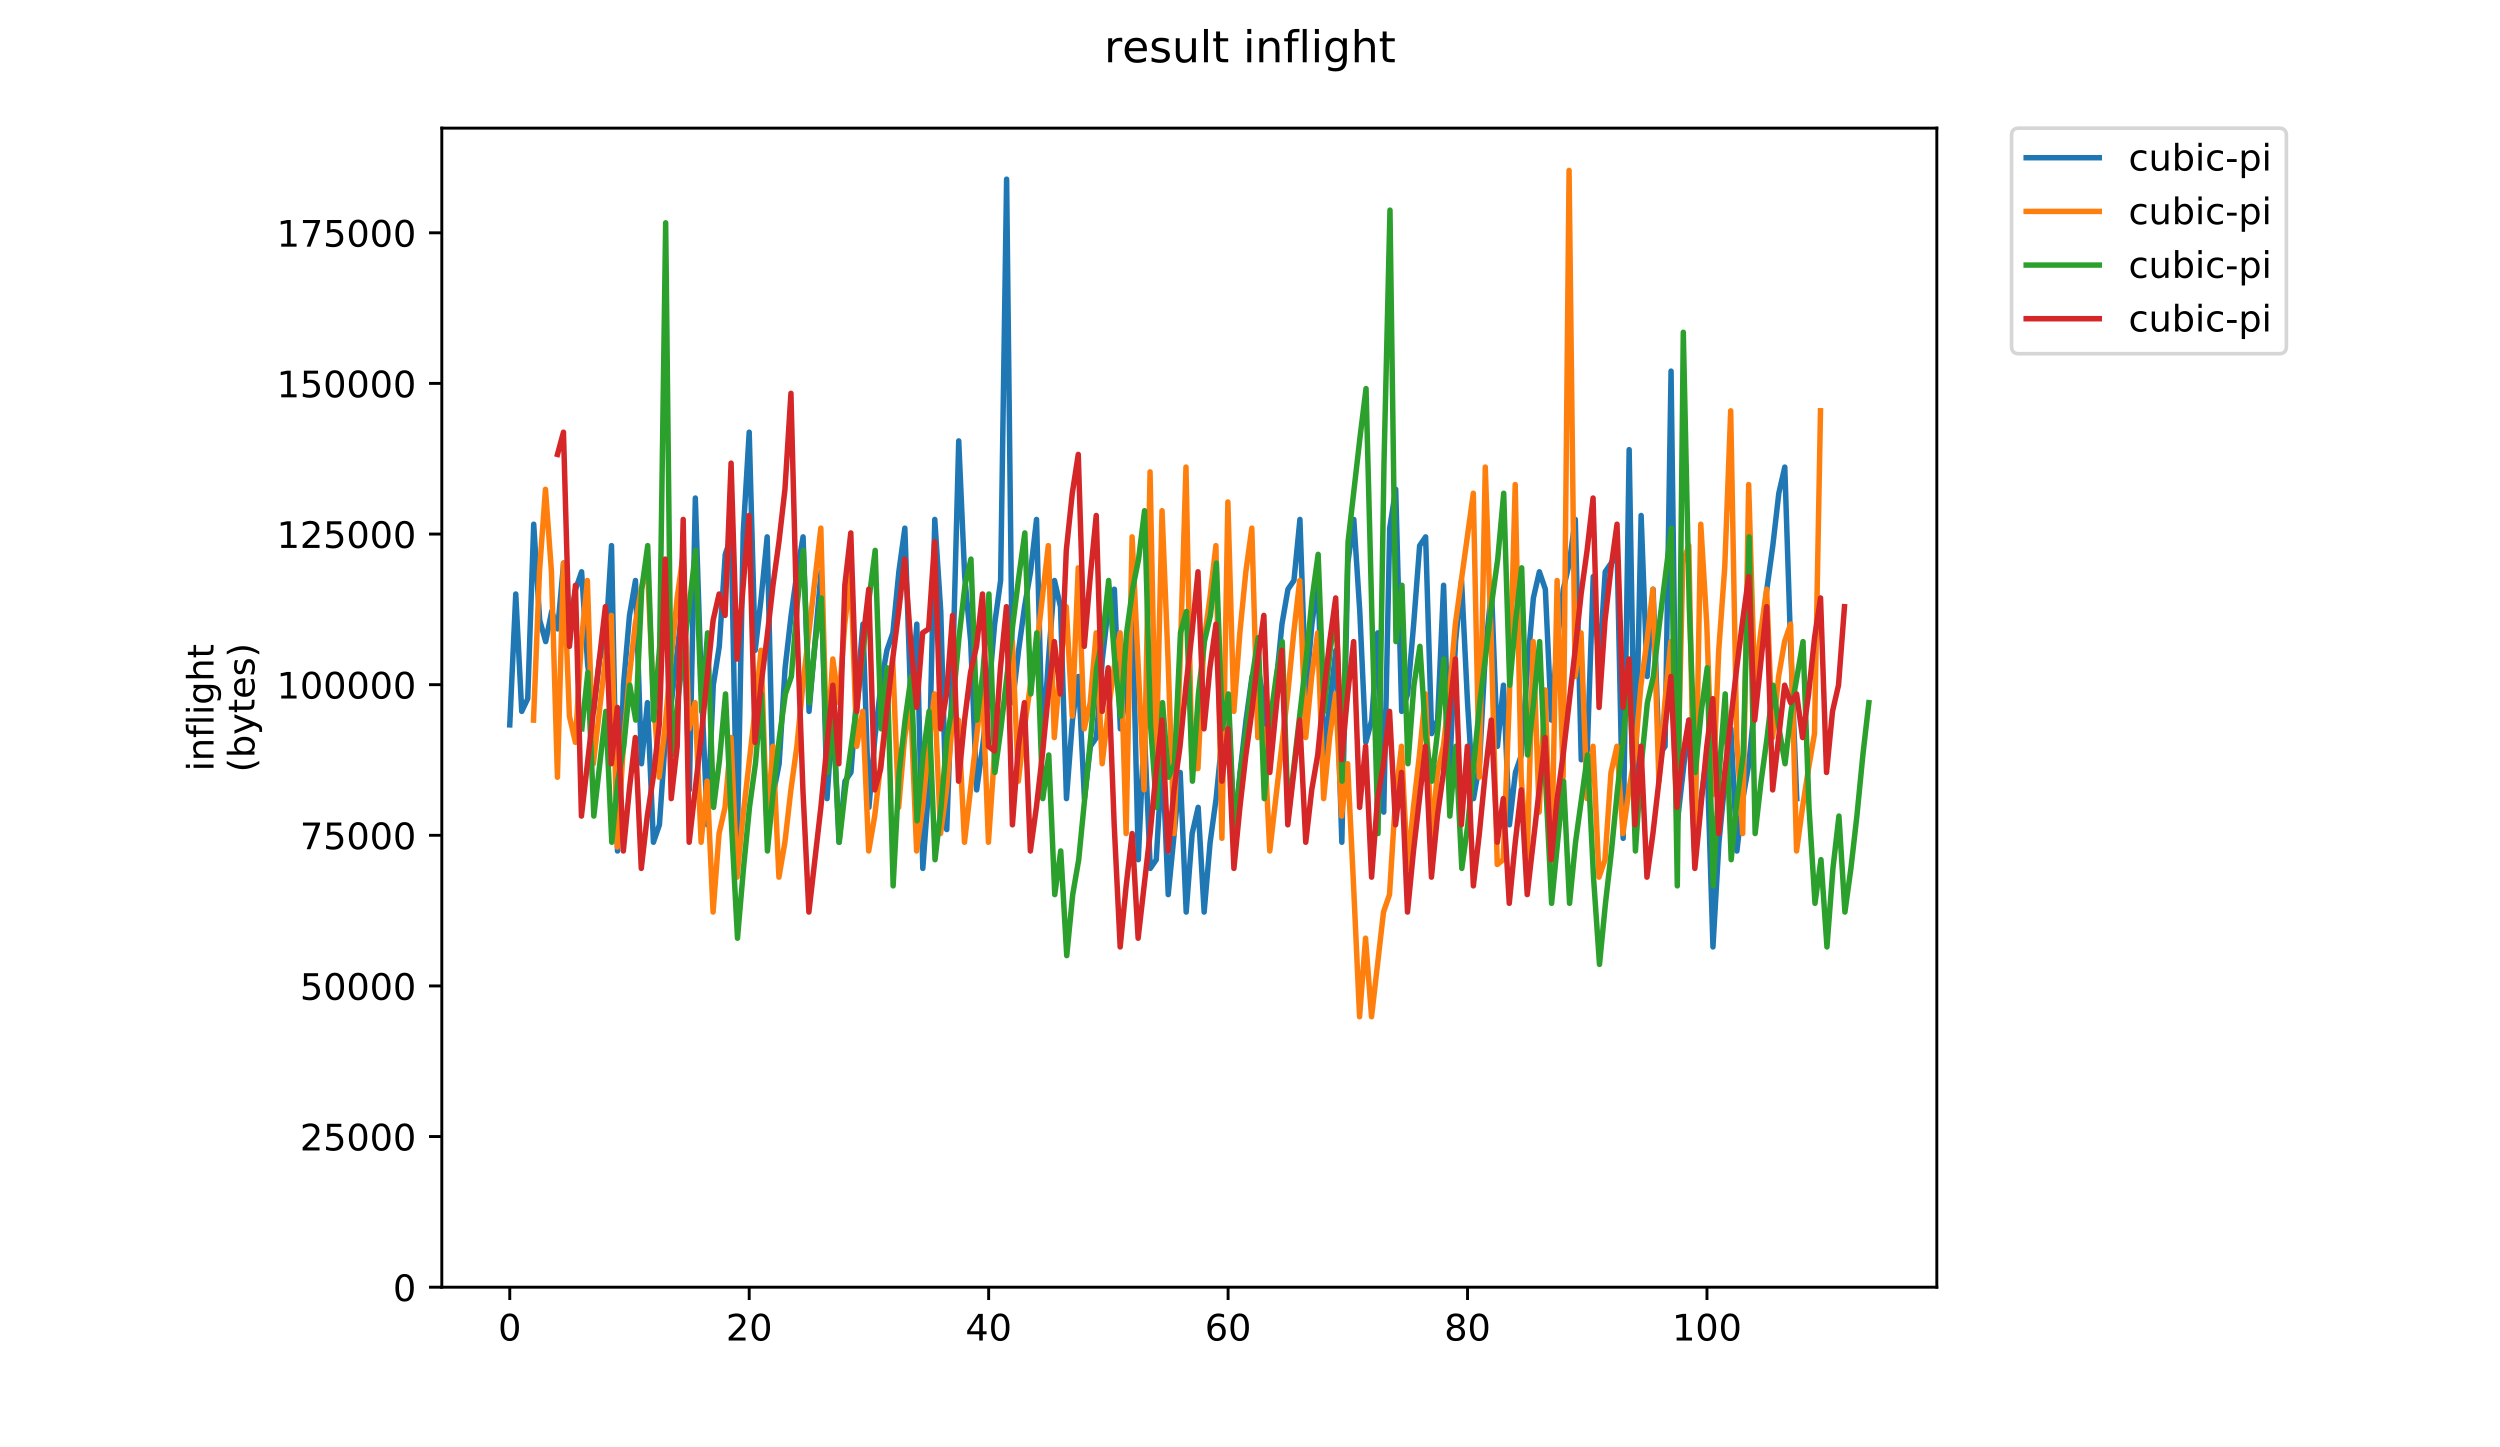 <?xml version="1.0" encoding="utf-8" standalone="no"?>
<!DOCTYPE svg PUBLIC "-//W3C//DTD SVG 1.1//EN"
  "http://www.w3.org/Graphics/SVG/1.1/DTD/svg11.dtd">
<!-- Created with matplotlib (https://matplotlib.org/) -->
<svg height="396pt" version="1.1" viewBox="0 0 684 396" width="684pt" xmlns="http://www.w3.org/2000/svg" xmlns:xlink="http://www.w3.org/1999/xlink">
 <defs>
  <style type="text/css">
*{stroke-linecap:butt;stroke-linejoin:round;}
  </style>
 </defs>
 <g id="figure_1">
  <g id="patch_1">
   <path d="M 0 396 
L 684 396 
L 684 0 
L 0 0 
z
" style="fill:#ffffff;"/>
  </g>
  <g id="axes_1">
   <g id="patch_2">
    <path d="M 120.879 352.174 
L 529.913 352.174 
L 529.913 35.062 
L 120.879 35.062 
z
" style="fill:#ffffff;"/>
   </g>
   <g id="matplotlib.axis_1">
    <g id="xtick_1">
     <g id="line2d_1">
      <defs>
       <path d="M 0 0 
L 0 3.5 
" id="mea6ea74488" style="stroke:#000000;stroke-width:0.8;"/>
      </defs>
      <g>
       <use style="stroke:#000000;stroke-width:0.8;" x="139.471" xlink:href="#mea6ea74488" y="352.174"/>
      </g>
     </g>
     <g id="text_1">
      <!-- 0 -->
      <defs>
       <path d="M 31.781 66.406 
Q 24.172 66.406 20.328 58.906 
Q 16.5 51.422 16.5 36.375 
Q 16.5 21.391 20.328 13.891 
Q 24.172 6.391 31.781 6.391 
Q 39.453 6.391 43.281 13.891 
Q 47.125 21.391 47.125 36.375 
Q 47.125 51.422 43.281 58.906 
Q 39.453 66.406 31.781 66.406 
z
M 31.781 74.219 
Q 44.047 74.219 50.516 64.516 
Q 56.984 54.828 56.984 36.375 
Q 56.984 17.969 50.516 8.266 
Q 44.047 -1.422 31.781 -1.422 
Q 19.531 -1.422 13.062 8.266 
Q 6.594 17.969 6.594 36.375 
Q 6.594 54.828 13.062 64.516 
Q 19.531 74.219 31.781 74.219 
z
" id="DejaVuSans-48"/>
      </defs>
      <g transform="translate(136.29 366.773)scale(0.1 -0.1)">
       <use xlink:href="#DejaVuSans-48"/>
      </g>
     </g>
    </g>
    <g id="xtick_2">
     <g id="line2d_2">
      <g>
       <use style="stroke:#000000;stroke-width:0.8;" x="204.982" xlink:href="#mea6ea74488" y="352.174"/>
      </g>
     </g>
     <g id="text_2">
      <!-- 20 -->
      <defs>
       <path d="M 19.188 8.297 
L 53.609 8.297 
L 53.609 0 
L 7.328 0 
L 7.328 8.297 
Q 12.938 14.109 22.625 23.891 
Q 32.328 33.688 34.812 36.531 
Q 39.547 41.844 41.422 45.531 
Q 43.312 49.219 43.312 52.781 
Q 43.312 58.594 39.234 62.25 
Q 35.156 65.922 28.609 65.922 
Q 23.969 65.922 18.812 64.312 
Q 13.672 62.703 7.812 59.422 
L 7.812 69.391 
Q 13.766 71.781 18.938 73 
Q 24.125 74.219 28.422 74.219 
Q 39.75 74.219 46.484 68.547 
Q 53.219 62.891 53.219 53.422 
Q 53.219 48.922 51.531 44.891 
Q 49.859 40.875 45.406 35.406 
Q 44.188 33.984 37.641 27.219 
Q 31.109 20.453 19.188 8.297 
z
" id="DejaVuSans-50"/>
      </defs>
      <g transform="translate(198.62 366.773)scale(0.1 -0.1)">
       <use xlink:href="#DejaVuSans-50"/>
       <use x="63.623" xlink:href="#DejaVuSans-48"/>
      </g>
     </g>
    </g>
    <g id="xtick_3">
     <g id="line2d_3">
      <g>
       <use style="stroke:#000000;stroke-width:0.8;" x="270.494" xlink:href="#mea6ea74488" y="352.174"/>
      </g>
     </g>
     <g id="text_3">
      <!-- 40 -->
      <defs>
       <path d="M 37.797 64.312 
L 12.891 25.391 
L 37.797 25.391 
z
M 35.203 72.906 
L 47.609 72.906 
L 47.609 25.391 
L 58.016 25.391 
L 58.016 17.188 
L 47.609 17.188 
L 47.609 0 
L 37.797 0 
L 37.797 17.188 
L 4.891 17.188 
L 4.891 26.703 
z
" id="DejaVuSans-52"/>
      </defs>
      <g transform="translate(264.131 366.773)scale(0.1 -0.1)">
       <use xlink:href="#DejaVuSans-52"/>
       <use x="63.623" xlink:href="#DejaVuSans-48"/>
      </g>
     </g>
    </g>
    <g id="xtick_4">
     <g id="line2d_4">
      <g>
       <use style="stroke:#000000;stroke-width:0.8;" x="336.005" xlink:href="#mea6ea74488" y="352.174"/>
      </g>
     </g>
     <g id="text_4">
      <!-- 60 -->
      <defs>
       <path d="M 33.016 40.375 
Q 26.375 40.375 22.484 35.828 
Q 18.609 31.297 18.609 23.391 
Q 18.609 15.531 22.484 10.953 
Q 26.375 6.391 33.016 6.391 
Q 39.656 6.391 43.531 10.953 
Q 47.406 15.531 47.406 23.391 
Q 47.406 31.297 43.531 35.828 
Q 39.656 40.375 33.016 40.375 
z
M 52.594 71.297 
L 52.594 62.312 
Q 48.875 64.062 45.094 64.984 
Q 41.312 65.922 37.594 65.922 
Q 27.828 65.922 22.672 59.328 
Q 17.531 52.734 16.797 39.406 
Q 19.672 43.656 24.016 45.922 
Q 28.375 48.188 33.594 48.188 
Q 44.578 48.188 50.953 41.516 
Q 57.328 34.859 57.328 23.391 
Q 57.328 12.156 50.688 5.359 
Q 44.047 -1.422 33.016 -1.422 
Q 20.359 -1.422 13.672 8.266 
Q 6.984 17.969 6.984 36.375 
Q 6.984 53.656 15.188 63.938 
Q 23.391 74.219 37.203 74.219 
Q 40.922 74.219 44.703 73.484 
Q 48.484 72.75 52.594 71.297 
z
" id="DejaVuSans-54"/>
      </defs>
      <g transform="translate(329.643 366.773)scale(0.1 -0.1)">
       <use xlink:href="#DejaVuSans-54"/>
       <use x="63.623" xlink:href="#DejaVuSans-48"/>
      </g>
     </g>
    </g>
    <g id="xtick_5">
     <g id="line2d_5">
      <g>
       <use style="stroke:#000000;stroke-width:0.8;" x="401.517" xlink:href="#mea6ea74488" y="352.174"/>
      </g>
     </g>
     <g id="text_5">
      <!-- 80 -->
      <defs>
       <path d="M 31.781 34.625 
Q 24.75 34.625 20.719 30.859 
Q 16.703 27.094 16.703 20.516 
Q 16.703 13.922 20.719 10.156 
Q 24.75 6.391 31.781 6.391 
Q 38.812 6.391 42.859 10.172 
Q 46.922 13.969 46.922 20.516 
Q 46.922 27.094 42.891 30.859 
Q 38.875 34.625 31.781 34.625 
z
M 21.922 38.812 
Q 15.578 40.375 12.031 44.719 
Q 8.5 49.078 8.5 55.328 
Q 8.5 64.062 14.719 69.141 
Q 20.953 74.219 31.781 74.219 
Q 42.672 74.219 48.875 69.141 
Q 55.078 64.062 55.078 55.328 
Q 55.078 49.078 51.531 44.719 
Q 48 40.375 41.703 38.812 
Q 48.828 37.156 52.797 32.312 
Q 56.781 27.484 56.781 20.516 
Q 56.781 9.906 50.312 4.234 
Q 43.844 -1.422 31.781 -1.422 
Q 19.734 -1.422 13.25 4.234 
Q 6.781 9.906 6.781 20.516 
Q 6.781 27.484 10.781 32.312 
Q 14.797 37.156 21.922 38.812 
z
M 18.312 54.391 
Q 18.312 48.734 21.844 45.562 
Q 25.391 42.391 31.781 42.391 
Q 38.141 42.391 41.719 45.562 
Q 45.312 48.734 45.312 54.391 
Q 45.312 60.062 41.719 63.234 
Q 38.141 66.406 31.781 66.406 
Q 25.391 66.406 21.844 63.234 
Q 18.312 60.062 18.312 54.391 
z
" id="DejaVuSans-56"/>
      </defs>
      <g transform="translate(395.154 366.773)scale(0.1 -0.1)">
       <use xlink:href="#DejaVuSans-56"/>
       <use x="63.623" xlink:href="#DejaVuSans-48"/>
      </g>
     </g>
    </g>
    <g id="xtick_6">
     <g id="line2d_6">
      <g>
       <use style="stroke:#000000;stroke-width:0.8;" x="467.028" xlink:href="#mea6ea74488" y="352.174"/>
      </g>
     </g>
     <g id="text_6">
      <!-- 100 -->
      <defs>
       <path d="M 12.406 8.297 
L 28.516 8.297 
L 28.516 63.922 
L 10.984 60.406 
L 10.984 69.391 
L 28.422 72.906 
L 38.281 72.906 
L 38.281 8.297 
L 54.391 8.297 
L 54.391 0 
L 12.406 0 
z
" id="DejaVuSans-49"/>
      </defs>
      <g transform="translate(457.484 366.773)scale(0.1 -0.1)">
       <use xlink:href="#DejaVuSans-49"/>
       <use x="63.623" xlink:href="#DejaVuSans-48"/>
       <use x="127.246" xlink:href="#DejaVuSans-48"/>
      </g>
     </g>
    </g>
   </g>
   <g id="matplotlib.axis_2">
    <g id="ytick_1">
     <g id="line2d_7">
      <defs>
       <path d="M 0 0 
L -3.5 0 
" id="me935921b07" style="stroke:#000000;stroke-width:0.8;"/>
      </defs>
      <g>
       <use style="stroke:#000000;stroke-width:0.8;" x="120.879" xlink:href="#me935921b07" y="352.174"/>
      </g>
     </g>
     <g id="text_7">
      <!-- 0 -->
      <g transform="translate(107.516 355.973)scale(0.1 -0.1)">
       <use xlink:href="#DejaVuSans-48"/>
      </g>
     </g>
    </g>
    <g id="ytick_2">
     <g id="line2d_8">
      <g>
       <use style="stroke:#000000;stroke-width:0.8;" x="120.879" xlink:href="#me935921b07" y="310.962"/>
      </g>
     </g>
     <g id="text_8">
      <!-- 25000 -->
      <defs>
       <path d="M 10.797 72.906 
L 49.516 72.906 
L 49.516 64.594 
L 19.828 64.594 
L 19.828 46.734 
Q 21.969 47.469 24.109 47.828 
Q 26.266 48.188 28.422 48.188 
Q 40.625 48.188 47.75 41.5 
Q 54.891 34.812 54.891 23.391 
Q 54.891 11.625 47.562 5.094 
Q 40.234 -1.422 26.906 -1.422 
Q 22.312 -1.422 17.547 -0.641 
Q 12.797 0.141 7.719 1.703 
L 7.719 11.625 
Q 12.109 9.234 16.797 8.062 
Q 21.484 6.891 26.703 6.891 
Q 35.156 6.891 40.078 11.328 
Q 45.016 15.766 45.016 23.391 
Q 45.016 31 40.078 35.438 
Q 35.156 39.891 26.703 39.891 
Q 22.75 39.891 18.812 39.016 
Q 14.891 38.141 10.797 36.281 
z
" id="DejaVuSans-53"/>
      </defs>
      <g transform="translate(82.066 314.762)scale(0.1 -0.1)">
       <use xlink:href="#DejaVuSans-50"/>
       <use x="63.623" xlink:href="#DejaVuSans-53"/>
       <use x="127.246" xlink:href="#DejaVuSans-48"/>
       <use x="190.869" xlink:href="#DejaVuSans-48"/>
       <use x="254.492" xlink:href="#DejaVuSans-48"/>
      </g>
     </g>
    </g>
    <g id="ytick_3">
     <g id="line2d_9">
      <g>
       <use style="stroke:#000000;stroke-width:0.8;" x="120.879" xlink:href="#me935921b07" y="269.75"/>
      </g>
     </g>
     <g id="text_9">
      <!-- 50000 -->
      <g transform="translate(82.066 273.55)scale(0.1 -0.1)">
       <use xlink:href="#DejaVuSans-53"/>
       <use x="63.623" xlink:href="#DejaVuSans-48"/>
       <use x="127.246" xlink:href="#DejaVuSans-48"/>
       <use x="190.869" xlink:href="#DejaVuSans-48"/>
       <use x="254.492" xlink:href="#DejaVuSans-48"/>
      </g>
     </g>
    </g>
    <g id="ytick_4">
     <g id="line2d_10">
      <g>
       <use style="stroke:#000000;stroke-width:0.8;" x="120.879" xlink:href="#me935921b07" y="228.539"/>
      </g>
     </g>
     <g id="text_10">
      <!-- 75000 -->
      <defs>
       <path d="M 8.203 72.906 
L 55.078 72.906 
L 55.078 68.703 
L 28.609 0 
L 18.312 0 
L 43.219 64.594 
L 8.203 64.594 
z
" id="DejaVuSans-55"/>
      </defs>
      <g transform="translate(82.066 232.338)scale(0.1 -0.1)">
       <use xlink:href="#DejaVuSans-55"/>
       <use x="63.623" xlink:href="#DejaVuSans-53"/>
       <use x="127.246" xlink:href="#DejaVuSans-48"/>
       <use x="190.869" xlink:href="#DejaVuSans-48"/>
       <use x="254.492" xlink:href="#DejaVuSans-48"/>
      </g>
     </g>
    </g>
    <g id="ytick_5">
     <g id="line2d_11">
      <g>
       <use style="stroke:#000000;stroke-width:0.8;" x="120.879" xlink:href="#me935921b07" y="187.327"/>
      </g>
     </g>
     <g id="text_11">
      <!-- 100000 -->
      <g transform="translate(75.704 191.126)scale(0.1 -0.1)">
       <use xlink:href="#DejaVuSans-49"/>
       <use x="63.623" xlink:href="#DejaVuSans-48"/>
       <use x="127.246" xlink:href="#DejaVuSans-48"/>
       <use x="190.869" xlink:href="#DejaVuSans-48"/>
       <use x="254.492" xlink:href="#DejaVuSans-48"/>
       <use x="318.115" xlink:href="#DejaVuSans-48"/>
      </g>
     </g>
    </g>
    <g id="ytick_6">
     <g id="line2d_12">
      <g>
       <use style="stroke:#000000;stroke-width:0.8;" x="120.879" xlink:href="#me935921b07" y="146.115"/>
      </g>
     </g>
     <g id="text_12">
      <!-- 125000 -->
      <g transform="translate(75.704 149.914)scale(0.1 -0.1)">
       <use xlink:href="#DejaVuSans-49"/>
       <use x="63.623" xlink:href="#DejaVuSans-50"/>
       <use x="127.246" xlink:href="#DejaVuSans-53"/>
       <use x="190.869" xlink:href="#DejaVuSans-48"/>
       <use x="254.492" xlink:href="#DejaVuSans-48"/>
       <use x="318.115" xlink:href="#DejaVuSans-48"/>
      </g>
     </g>
    </g>
    <g id="ytick_7">
     <g id="line2d_13">
      <g>
       <use style="stroke:#000000;stroke-width:0.8;" x="120.879" xlink:href="#me935921b07" y="104.903"/>
      </g>
     </g>
     <g id="text_13">
      <!-- 150000 -->
      <g transform="translate(75.704 108.702)scale(0.1 -0.1)">
       <use xlink:href="#DejaVuSans-49"/>
       <use x="63.623" xlink:href="#DejaVuSans-53"/>
       <use x="127.246" xlink:href="#DejaVuSans-48"/>
       <use x="190.869" xlink:href="#DejaVuSans-48"/>
       <use x="254.492" xlink:href="#DejaVuSans-48"/>
       <use x="318.115" xlink:href="#DejaVuSans-48"/>
      </g>
     </g>
    </g>
    <g id="ytick_8">
     <g id="line2d_14">
      <g>
       <use style="stroke:#000000;stroke-width:0.8;" x="120.879" xlink:href="#me935921b07" y="63.691"/>
      </g>
     </g>
     <g id="text_14">
      <!-- 175000 -->
      <g transform="translate(75.704 67.49)scale(0.1 -0.1)">
       <use xlink:href="#DejaVuSans-49"/>
       <use x="63.623" xlink:href="#DejaVuSans-55"/>
       <use x="127.246" xlink:href="#DejaVuSans-53"/>
       <use x="190.869" xlink:href="#DejaVuSans-48"/>
       <use x="254.492" xlink:href="#DejaVuSans-48"/>
       <use x="318.115" xlink:href="#DejaVuSans-48"/>
      </g>
     </g>
    </g>
    <g id="text_15">
     <!-- inflight -->
     <defs>
      <path d="M 9.422 54.688 
L 18.406 54.688 
L 18.406 0 
L 9.422 0 
z
M 9.422 75.984 
L 18.406 75.984 
L 18.406 64.594 
L 9.422 64.594 
z
" id="DejaVuSans-105"/>
      <path d="M 54.891 33.016 
L 54.891 0 
L 45.906 0 
L 45.906 32.719 
Q 45.906 40.484 42.875 44.328 
Q 39.844 48.188 33.797 48.188 
Q 26.516 48.188 22.312 43.547 
Q 18.109 38.922 18.109 30.906 
L 18.109 0 
L 9.078 0 
L 9.078 54.688 
L 18.109 54.688 
L 18.109 46.188 
Q 21.344 51.125 25.703 53.562 
Q 30.078 56 35.797 56 
Q 45.219 56 50.047 50.172 
Q 54.891 44.344 54.891 33.016 
z
" id="DejaVuSans-110"/>
      <path d="M 37.109 75.984 
L 37.109 68.5 
L 28.516 68.5 
Q 23.688 68.5 21.797 66.547 
Q 19.922 64.594 19.922 59.516 
L 19.922 54.688 
L 34.719 54.688 
L 34.719 47.703 
L 19.922 47.703 
L 19.922 0 
L 10.891 0 
L 10.891 47.703 
L 2.297 47.703 
L 2.297 54.688 
L 10.891 54.688 
L 10.891 58.5 
Q 10.891 67.625 15.141 71.797 
Q 19.391 75.984 28.609 75.984 
z
" id="DejaVuSans-102"/>
      <path d="M 9.422 75.984 
L 18.406 75.984 
L 18.406 0 
L 9.422 0 
z
" id="DejaVuSans-108"/>
      <path d="M 45.406 27.984 
Q 45.406 37.75 41.375 43.109 
Q 37.359 48.484 30.078 48.484 
Q 22.859 48.484 18.828 43.109 
Q 14.797 37.75 14.797 27.984 
Q 14.797 18.266 18.828 12.891 
Q 22.859 7.516 30.078 7.516 
Q 37.359 7.516 41.375 12.891 
Q 45.406 18.266 45.406 27.984 
z
M 54.391 6.781 
Q 54.391 -7.172 48.188 -13.984 
Q 42 -20.797 29.203 -20.797 
Q 24.469 -20.797 20.266 -20.094 
Q 16.062 -19.391 12.109 -17.922 
L 12.109 -9.188 
Q 16.062 -11.328 19.922 -12.344 
Q 23.781 -13.375 27.781 -13.375 
Q 36.625 -13.375 41.016 -8.766 
Q 45.406 -4.156 45.406 5.172 
L 45.406 9.625 
Q 42.625 4.781 38.281 2.391 
Q 33.938 0 27.875 0 
Q 17.828 0 11.672 7.656 
Q 5.516 15.328 5.516 27.984 
Q 5.516 40.672 11.672 48.328 
Q 17.828 56 27.875 56 
Q 33.938 56 38.281 53.609 
Q 42.625 51.219 45.406 46.391 
L 45.406 54.688 
L 54.391 54.688 
z
" id="DejaVuSans-103"/>
      <path d="M 54.891 33.016 
L 54.891 0 
L 45.906 0 
L 45.906 32.719 
Q 45.906 40.484 42.875 44.328 
Q 39.844 48.188 33.797 48.188 
Q 26.516 48.188 22.312 43.547 
Q 18.109 38.922 18.109 30.906 
L 18.109 0 
L 9.078 0 
L 9.078 75.984 
L 18.109 75.984 
L 18.109 46.188 
Q 21.344 51.125 25.703 53.562 
Q 30.078 56 35.797 56 
Q 45.219 56 50.047 50.172 
Q 54.891 44.344 54.891 33.016 
z
" id="DejaVuSans-104"/>
      <path d="M 18.312 70.219 
L 18.312 54.688 
L 36.812 54.688 
L 36.812 47.703 
L 18.312 47.703 
L 18.312 18.016 
Q 18.312 11.328 20.141 9.422 
Q 21.969 7.516 27.594 7.516 
L 36.812 7.516 
L 36.812 0 
L 27.594 0 
Q 17.188 0 13.234 3.875 
Q 9.281 7.766 9.281 18.016 
L 9.281 47.703 
L 2.688 47.703 
L 2.688 54.688 
L 9.281 54.688 
L 9.281 70.219 
z
" id="DejaVuSans-116"/>
     </defs>
     <g transform="translate(58.426 211.018)rotate(-90)scale(0.1 -0.1)">
      <use xlink:href="#DejaVuSans-105"/>
      <use x="27.783" xlink:href="#DejaVuSans-110"/>
      <use x="91.162" xlink:href="#DejaVuSans-102"/>
      <use x="126.367" xlink:href="#DejaVuSans-108"/>
      <use x="154.15" xlink:href="#DejaVuSans-105"/>
      <use x="181.934" xlink:href="#DejaVuSans-103"/>
      <use x="245.41" xlink:href="#DejaVuSans-104"/>
      <use x="308.789" xlink:href="#DejaVuSans-116"/>
     </g>
     <!-- (bytes) -->
     <defs>
      <path d="M 31 75.875 
Q 24.469 64.656 21.281 53.656 
Q 18.109 42.672 18.109 31.391 
Q 18.109 20.125 21.312 9.062 
Q 24.516 -2 31 -13.188 
L 23.188 -13.188 
Q 15.875 -1.703 12.234 9.375 
Q 8.594 20.453 8.594 31.391 
Q 8.594 42.281 12.203 53.312 
Q 15.828 64.359 23.188 75.875 
z
" id="DejaVuSans-40"/>
      <path d="M 48.688 27.297 
Q 48.688 37.203 44.609 42.844 
Q 40.531 48.484 33.406 48.484 
Q 26.266 48.484 22.188 42.844 
Q 18.109 37.203 18.109 27.297 
Q 18.109 17.391 22.188 11.75 
Q 26.266 6.109 33.406 6.109 
Q 40.531 6.109 44.609 11.75 
Q 48.688 17.391 48.688 27.297 
z
M 18.109 46.391 
Q 20.953 51.266 25.266 53.625 
Q 29.594 56 35.594 56 
Q 45.562 56 51.781 48.094 
Q 58.016 40.188 58.016 27.297 
Q 58.016 14.406 51.781 6.484 
Q 45.562 -1.422 35.594 -1.422 
Q 29.594 -1.422 25.266 0.953 
Q 20.953 3.328 18.109 8.203 
L 18.109 0 
L 9.078 0 
L 9.078 75.984 
L 18.109 75.984 
z
" id="DejaVuSans-98"/>
      <path d="M 32.172 -5.078 
Q 28.375 -14.844 24.75 -17.812 
Q 21.141 -20.797 15.094 -20.797 
L 7.906 -20.797 
L 7.906 -13.281 
L 13.188 -13.281 
Q 16.891 -13.281 18.938 -11.516 
Q 21 -9.766 23.484 -3.219 
L 25.094 0.875 
L 2.984 54.688 
L 12.5 54.688 
L 29.594 11.922 
L 46.688 54.688 
L 56.203 54.688 
z
" id="DejaVuSans-121"/>
      <path d="M 56.203 29.594 
L 56.203 25.203 
L 14.891 25.203 
Q 15.484 15.922 20.484 11.062 
Q 25.484 6.203 34.422 6.203 
Q 39.594 6.203 44.453 7.469 
Q 49.312 8.734 54.109 11.281 
L 54.109 2.781 
Q 49.266 0.734 44.188 -0.344 
Q 39.109 -1.422 33.891 -1.422 
Q 20.797 -1.422 13.156 6.188 
Q 5.516 13.812 5.516 26.812 
Q 5.516 40.234 12.766 48.109 
Q 20.016 56 32.328 56 
Q 43.359 56 49.781 48.891 
Q 56.203 41.797 56.203 29.594 
z
M 47.219 32.234 
Q 47.125 39.594 43.094 43.984 
Q 39.062 48.391 32.422 48.391 
Q 24.906 48.391 20.391 44.141 
Q 15.875 39.891 15.188 32.172 
z
" id="DejaVuSans-101"/>
      <path d="M 44.281 53.078 
L 44.281 44.578 
Q 40.484 46.531 36.375 47.5 
Q 32.281 48.484 27.875 48.484 
Q 21.188 48.484 17.844 46.438 
Q 14.5 44.391 14.5 40.281 
Q 14.5 37.156 16.891 35.375 
Q 19.281 33.594 26.516 31.984 
L 29.594 31.297 
Q 39.156 29.25 43.188 25.516 
Q 47.219 21.781 47.219 15.094 
Q 47.219 7.469 41.188 3.016 
Q 35.156 -1.422 24.609 -1.422 
Q 20.219 -1.422 15.453 -0.562 
Q 10.688 0.297 5.422 2 
L 5.422 11.281 
Q 10.406 8.688 15.234 7.391 
Q 20.062 6.109 24.812 6.109 
Q 31.156 6.109 34.562 8.281 
Q 37.984 10.453 37.984 14.406 
Q 37.984 18.062 35.516 20.016 
Q 33.062 21.969 24.703 23.781 
L 21.578 24.516 
Q 13.234 26.266 9.516 29.906 
Q 5.812 33.547 5.812 39.891 
Q 5.812 47.609 11.281 51.797 
Q 16.75 56 26.812 56 
Q 31.781 56 36.172 55.266 
Q 40.578 54.547 44.281 53.078 
z
" id="DejaVuSans-115"/>
      <path d="M 8.016 75.875 
L 15.828 75.875 
Q 23.141 64.359 26.781 53.312 
Q 30.422 42.281 30.422 31.391 
Q 30.422 20.453 26.781 9.375 
Q 23.141 -1.703 15.828 -13.188 
L 8.016 -13.188 
Q 14.5 -2 17.703 9.062 
Q 20.906 20.125 20.906 31.391 
Q 20.906 42.672 17.703 53.656 
Q 14.5 64.656 8.016 75.875 
z
" id="DejaVuSans-41"/>
     </defs>
     <g transform="translate(69.624 211.295)rotate(-90)scale(0.1 -0.1)">
      <use xlink:href="#DejaVuSans-40"/>
      <use x="39.014" xlink:href="#DejaVuSans-98"/>
      <use x="102.49" xlink:href="#DejaVuSans-121"/>
      <use x="161.67" xlink:href="#DejaVuSans-116"/>
      <use x="200.879" xlink:href="#DejaVuSans-101"/>
      <use x="262.402" xlink:href="#DejaVuSans-115"/>
      <use x="314.502" xlink:href="#DejaVuSans-41"/>
     </g>
    </g>
   </g>
   <g id="line2d_15">
    <path clip-path="url(#pafc001a618)" d="M 139.471 198.325 
L 141.109 162.521 
L 142.747 194.633 
L 144.384 191.164 
L 146.022 143.425 
L 147.66 169.682 
L 149.298 175.537 
L 150.936 167.295 
L 152.573 172.068 
L 154.211 154.054 
L 155.849 170.763 
L 157.487 161.215 
L 159.124 156.441 
L 160.762 181.616 
L 162.4 194.633 
L 164.038 180.311 
L 165.676 175.537 
L 167.313 149.28 
L 168.951 232.825 
L 170.589 187.472 
L 172.227 168.376 
L 173.865 158.828 
L 175.502 208.955 
L 177.14 192.246 
L 178.778 230.438 
L 180.416 225.664 
L 182.053 201.794 
L 183.691 192.246 
L 186.967 163.602 
L 188.605 216.116 
L 190.242 136.264 
L 191.88 187.472 
L 193.518 225.664 
L 195.156 187.472 
L 196.794 176.842 
L 198.431 151.667 
L 200.069 146.893 
L 201.707 231.743 
L 203.345 145.812 
L 204.982 118.249 
L 206.62 177.924 
L 208.258 163.602 
L 209.896 146.893 
L 211.534 217.421 
L 213.171 208.955 
L 214.809 182.698 
L 216.447 168.376 
L 218.085 156.441 
L 219.723 146.893 
L 221.36 194.633 
L 224.636 156.441 
L 226.274 218.503 
L 227.911 194.633 
L 229.549 230.438 
L 231.187 213.729 
L 232.825 211.342 
L 234.463 189.859 
L 236.1 170.763 
L 237.738 220.89 
L 239.376 201.794 
L 241.014 187.472 
L 242.652 177.924 
L 244.289 173.15 
L 245.927 156.441 
L 247.565 144.506 
L 249.203 192.246 
L 250.84 170.763 
L 252.478 237.599 
L 254.116 215.034 
L 255.754 142.119 
L 257.392 167.295 
L 259.029 226.969 
L 260.667 182.698 
L 262.305 120.636 
L 263.943 157.747 
L 265.581 175.537 
L 267.218 216.116 
L 268.856 204.181 
L 270.494 189.859 
L 272.132 170.763 
L 273.769 158.828 
L 275.407 49.026 
L 277.045 192.246 
L 278.683 177.924 
L 280.321 165.989 
L 281.958 156.441 
L 283.596 142.119 
L 285.234 204.181 
L 286.872 180.311 
L 288.51 158.828 
L 290.147 165.989 
L 291.785 218.503 
L 293.423 197.02 
L 295.061 185.085 
L 296.698 218.503 
L 298.336 204.181 
L 299.974 201.794 
L 301.612 180.311 
L 303.25 165.989 
L 304.887 161.215 
L 306.525 199.407 
L 308.163 189.859 
L 309.801 165.989 
L 311.439 235.212 
L 313.076 199.407 
L 314.714 237.599 
L 316.352 235.212 
L 317.99 206.568 
L 319.627 244.76 
L 322.903 211.342 
L 324.541 249.534 
L 326.179 228.051 
L 327.816 220.89 
L 329.454 249.534 
L 331.092 230.438 
L 332.73 218.503 
L 334.368 201.794 
L 336.005 192.246 
L 337.643 228.051 
L 339.281 211.342 
L 340.919 197.02 
L 342.557 185.085 
L 344.194 182.698 
L 345.832 192.246 
L 347.47 206.568 
L 349.108 187.472 
L 350.745 170.763 
L 352.383 161.215 
L 354.021 158.828 
L 355.659 142.119 
L 357.297 189.859 
L 358.934 170.763 
L 360.572 158.828 
L 362.21 206.568 
L 365.486 177.924 
L 367.123 230.438 
L 368.761 154.054 
L 370.399 142.119 
L 372.037 167.295 
L 373.674 203.099 
L 375.312 197.02 
L 376.95 173.15 
L 378.588 222.195 
L 380.226 144.506 
L 381.863 133.877 
L 383.501 194.633 
L 385.139 189.859 
L 386.777 170.763 
L 388.415 149.28 
L 390.052 146.893 
L 391.69 200.712 
L 393.328 197.02 
L 394.966 160.134 
L 396.603 211.342 
L 398.241 175.537 
L 399.879 158.828 
L 401.517 192.246 
L 403.155 218.503 
L 404.792 208.955 
L 406.43 177.924 
L 408.068 161.215 
L 409.706 204.181 
L 411.344 187.472 
L 412.981 225.664 
L 414.619 211.342 
L 416.257 206.568 
L 417.895 182.698 
L 419.532 163.602 
L 421.17 156.441 
L 422.808 161.215 
L 424.446 197.02 
L 426.084 175.537 
L 427.721 161.215 
L 429.359 154.054 
L 430.997 142.119 
L 432.635 207.873 
L 434.273 205.486 
L 435.91 157.747 
L 437.548 182.698 
L 439.186 156.441 
L 442.461 151.667 
L 444.099 229.356 
L 445.737 123.023 
L 447.375 217.421 
L 449.013 141.038 
L 450.65 185.085 
L 452.288 161.215 
L 453.926 206.568 
L 455.564 204.181 
L 457.202 101.54 
L 458.839 225.664 
L 462.115 197.02 
L 463.753 235.212 
L 465.39 218.503 
L 467.028 206.568 
L 468.666 259.082 
L 470.304 230.438 
L 471.942 213.729 
L 473.579 199.407 
L 475.217 232.825 
L 476.855 218.503 
L 478.493 208.955 
L 481.768 175.537 
L 483.406 161.215 
L 485.044 149.28 
L 486.682 134.958 
L 488.319 127.797 
L 489.957 177.924 
L 491.595 218.503 
L 491.595 218.503 
" style="fill:none;stroke:#1f77b4;stroke-linecap:square;stroke-width:1.5;"/>
   </g>
   <g id="line2d_16">
    <path clip-path="url(#pafc001a618)" d="M 145.963 197.02 
L 147.601 156.441 
L 149.239 133.877 
L 150.877 156.441 
L 152.514 212.647 
L 154.152 154.054 
L 155.79 195.938 
L 157.428 203.099 
L 159.066 175.537 
L 160.703 158.828 
L 162.341 208.955 
L 165.617 180.311 
L 167.254 168.376 
L 168.892 231.743 
L 170.53 204.181 
L 172.168 185.085 
L 173.806 170.763 
L 175.443 161.215 
L 177.081 154.054 
L 178.719 189.859 
L 180.357 212.647 
L 181.995 198.325 
L 183.632 180.311 
L 185.27 163.602 
L 186.908 151.667 
L 188.546 199.407 
L 190.183 192.246 
L 191.821 230.438 
L 193.459 213.729 
L 195.097 249.534 
L 196.735 228.051 
L 198.372 220.89 
L 200.01 201.794 
L 201.648 239.986 
L 203.286 223.277 
L 206.561 194.633 
L 208.199 177.924 
L 209.837 225.664 
L 211.475 204.181 
L 213.112 239.986 
L 214.75 230.438 
L 216.388 216.116 
L 218.026 204.181 
L 219.664 187.472 
L 224.577 144.506 
L 226.215 205.486 
L 227.853 180.311 
L 229.49 192.246 
L 231.128 170.763 
L 232.766 156.441 
L 234.404 204.181 
L 236.041 194.633 
L 237.679 232.825 
L 239.317 223.277 
L 244.23 180.311 
L 245.868 220.89 
L 247.506 201.794 
L 249.144 192.246 
L 250.782 232.825 
L 252.419 220.89 
L 254.057 204.181 
L 255.695 189.859 
L 257.333 228.051 
L 258.97 216.116 
L 260.608 197.02 
L 262.246 197.02 
L 263.884 230.438 
L 268.797 187.472 
L 270.435 230.438 
L 272.073 206.568 
L 273.711 197.02 
L 275.348 189.859 
L 276.986 175.537 
L 278.624 213.729 
L 280.262 199.407 
L 281.899 187.472 
L 283.537 177.924 
L 286.813 149.28 
L 288.451 201.794 
L 290.088 182.698 
L 291.726 165.989 
L 293.364 195.938 
L 295.002 155.36 
L 296.64 199.407 
L 298.277 192.246 
L 299.915 173.15 
L 301.553 208.955 
L 303.191 194.633 
L 304.828 182.698 
L 306.466 173.15 
L 308.104 228.051 
L 309.742 146.893 
L 313.017 216.116 
L 314.655 129.103 
L 316.293 210.26 
L 317.931 139.732 
L 319.569 180.311 
L 321.206 228.051 
L 322.844 181.616 
L 324.482 127.797 
L 326.12 210.26 
L 327.757 210.26 
L 329.395 175.537 
L 331.033 163.602 
L 332.671 149.28 
L 334.309 229.356 
L 335.946 137.345 
L 337.584 194.633 
L 339.222 173.15 
L 340.86 156.441 
L 342.498 144.506 
L 344.135 201.794 
L 345.773 199.407 
L 347.411 232.825 
L 352.324 189.859 
L 353.962 173.15 
L 355.6 158.828 
L 357.238 201.794 
L 358.875 185.085 
L 360.513 173.15 
L 362.151 218.503 
L 363.789 201.794 
L 365.427 189.859 
L 367.064 223.277 
L 368.702 208.955 
L 370.34 242.373 
L 371.978 278.177 
L 373.615 256.695 
L 375.253 278.177 
L 378.529 249.534 
L 380.167 244.76 
L 381.804 218.503 
L 383.442 204.181 
L 385.08 237.599 
L 386.718 220.89 
L 388.356 206.568 
L 389.993 189.859 
L 391.631 230.438 
L 393.269 211.342 
L 394.907 204.181 
L 396.544 189.859 
L 398.182 170.763 
L 403.096 134.958 
L 404.733 212.647 
L 406.371 127.797 
L 408.009 175.537 
L 409.647 236.517 
L 411.285 235.212 
L 412.922 192.246 
L 414.56 132.571 
L 416.198 212.647 
L 417.836 235.212 
L 419.473 175.537 
L 421.111 222.195 
L 422.749 188.777 
L 424.387 241.291 
L 426.025 158.828 
L 427.662 212.647 
L 429.3 46.639 
L 430.938 185.085 
L 432.576 173.15 
L 434.214 218.503 
L 435.851 204.181 
L 437.489 239.986 
L 439.127 235.212 
L 440.765 211.342 
L 442.402 204.181 
L 444.04 228.051 
L 445.678 216.116 
L 447.316 206.568 
L 448.954 187.472 
L 450.591 175.537 
L 452.229 161.215 
L 453.867 213.729 
L 455.505 192.246 
L 457.143 175.537 
L 458.78 224.582 
L 460.418 154.054 
L 462.056 149.28 
L 463.694 234.13 
L 465.331 143.425 
L 466.969 170.763 
L 468.607 217.421 
L 470.245 177.924 
L 471.883 155.36 
L 473.52 112.394 
L 475.158 201.794 
L 476.796 228.051 
L 478.434 132.571 
L 480.072 187.472 
L 481.709 173.15 
L 483.347 161.215 
L 484.985 201.794 
L 486.623 185.085 
L 488.26 175.537 
L 489.898 170.763 
L 491.536 232.825 
L 493.174 220.89 
L 494.812 210.26 
L 496.449 200.712 
L 498.087 112.394 
L 498.087 112.394 
" style="fill:none;stroke:#ff7f0e;stroke-linecap:square;stroke-width:1.5;"/>
   </g>
   <g id="line2d_17">
    <path clip-path="url(#pafc001a618)" d="M 159.197 199.407 
L 160.834 184.003 
L 162.472 223.277 
L 165.748 194.633 
L 167.385 230.438 
L 169.023 213.729 
L 170.661 204.181 
L 172.299 187.472 
L 173.937 197.02 
L 175.574 161.215 
L 177.212 149.28 
L 178.85 197.02 
L 180.488 176.842 
L 182.126 60.961 
L 183.763 206.568 
L 187.039 177.924 
L 188.677 164.908 
L 190.314 150.586 
L 191.952 194.633 
L 193.59 173.15 
L 195.228 220.89 
L 196.866 207.873 
L 198.503 189.859 
L 200.141 225.664 
L 201.779 256.695 
L 203.417 237.599 
L 205.055 220.89 
L 206.692 208.955 
L 208.33 189.859 
L 209.968 232.825 
L 211.606 216.116 
L 213.243 201.794 
L 214.881 189.859 
L 216.519 185.085 
L 218.157 164.908 
L 219.795 150.586 
L 221.432 192.246 
L 223.07 175.537 
L 224.708 163.602 
L 226.346 211.342 
L 227.984 197.02 
L 229.621 230.438 
L 231.259 216.116 
L 234.535 192.246 
L 237.81 163.602 
L 239.448 150.586 
L 241.086 199.407 
L 242.724 182.698 
L 244.361 242.373 
L 245.999 211.342 
L 247.637 197.02 
L 249.275 185.085 
L 250.913 224.582 
L 252.55 206.568 
L 254.188 194.633 
L 255.826 235.212 
L 257.464 220.89 
L 259.101 201.794 
L 260.739 192.246 
L 262.377 174.455 
L 264.015 160.134 
L 265.653 152.973 
L 267.29 197.02 
L 268.928 184.003 
L 270.566 162.521 
L 272.204 211.342 
L 273.842 199.407 
L 277.117 170.763 
L 278.755 157.747 
L 280.393 145.812 
L 282.03 189.859 
L 283.668 173.15 
L 285.306 218.503 
L 286.944 206.568 
L 288.582 244.76 
L 290.219 232.825 
L 291.857 261.469 
L 293.495 244.76 
L 295.133 235.212 
L 298.408 201.794 
L 300.046 182.698 
L 301.684 174.455 
L 303.322 158.828 
L 304.959 180.311 
L 306.597 195.938 
L 308.235 173.15 
L 309.873 161.215 
L 311.511 152.973 
L 313.148 139.732 
L 314.786 198.325 
L 316.424 220.89 
L 318.062 192.246 
L 319.7 212.647 
L 321.337 208.955 
L 322.975 173.15 
L 324.613 167.295 
L 326.251 213.729 
L 327.888 189.859 
L 329.526 175.537 
L 331.164 168.376 
L 332.802 154.054 
L 334.44 199.407 
L 336.077 189.859 
L 337.715 228.051 
L 339.353 211.342 
L 340.991 199.407 
L 342.629 185.085 
L 344.266 174.455 
L 345.904 218.503 
L 347.542 197.02 
L 349.18 185.085 
L 350.817 175.537 
L 352.455 223.277 
L 357.369 180.311 
L 359.006 163.602 
L 360.644 151.667 
L 362.282 194.633 
L 363.92 177.924 
L 365.558 167.295 
L 367.195 213.729 
L 368.833 148.199 
L 372.109 119.555 
L 373.746 106.314 
L 375.384 169.682 
L 377.022 228.051 
L 378.66 126.716 
L 380.298 57.493 
L 381.935 175.537 
L 383.573 160.134 
L 385.211 208.955 
L 386.849 187.472 
L 388.487 176.842 
L 390.124 201.794 
L 391.762 213.729 
L 393.4 199.407 
L 395.038 180.311 
L 396.675 223.277 
L 398.313 204.181 
L 399.951 237.599 
L 401.589 225.664 
L 404.864 192.246 
L 406.502 179.229 
L 408.14 164.908 
L 409.778 152.973 
L 411.416 134.958 
L 413.053 187.472 
L 414.691 169.682 
L 416.329 155.36 
L 417.967 206.568 
L 419.604 192.246 
L 421.242 175.537 
L 422.88 213.729 
L 424.518 247.147 
L 427.793 213.729 
L 429.431 247.147 
L 431.069 230.438 
L 434.345 206.568 
L 435.982 239.986 
L 437.62 263.856 
L 439.258 247.147 
L 440.896 232.825 
L 442.533 216.116 
L 444.171 201.794 
L 445.809 182.698 
L 447.447 232.825 
L 449.085 208.955 
L 450.722 192.246 
L 452.36 185.085 
L 453.998 170.763 
L 457.274 144.506 
L 458.911 242.373 
L 460.549 90.911 
L 462.187 165.989 
L 463.825 211.342 
L 465.462 194.633 
L 467.1 182.698 
L 468.738 242.373 
L 470.376 211.342 
L 472.014 189.859 
L 473.651 235.212 
L 475.289 218.503 
L 476.927 206.568 
L 478.565 146.893 
L 480.203 228.051 
L 481.84 213.729 
L 483.478 201.794 
L 485.116 187.472 
L 486.754 199.407 
L 488.391 208.955 
L 490.029 194.633 
L 493.305 175.537 
L 494.943 220.89 
L 496.58 247.147 
L 498.218 235.212 
L 499.856 259.082 
L 501.494 237.599 
L 503.132 223.277 
L 504.769 249.534 
L 506.407 237.599 
L 508.045 223.277 
L 509.683 206.568 
L 511.32 192.246 
L 511.32 192.246 
" style="fill:none;stroke:#2ca02c;stroke-linecap:square;stroke-width:1.5;"/>
   </g>
   <g id="line2d_18">
    <path clip-path="url(#pafc001a618)" d="M 152.527 124.329 
L 154.165 118.249 
L 155.803 176.842 
L 157.441 160.134 
L 159.079 223.277 
L 165.63 165.989 
L 167.268 208.955 
L 168.905 193.551 
L 170.543 232.825 
L 172.181 216.116 
L 173.819 201.794 
L 175.456 237.599 
L 177.094 223.277 
L 178.732 212.647 
L 180.37 198.325 
L 182.008 152.973 
L 183.645 218.503 
L 185.283 204.181 
L 186.921 142.119 
L 188.559 230.438 
L 191.834 201.794 
L 193.472 185.085 
L 195.11 169.682 
L 196.748 162.521 
L 198.385 168.376 
L 200.023 126.716 
L 201.661 180.311 
L 204.937 141.038 
L 206.574 203.099 
L 208.212 187.472 
L 209.85 174.455 
L 211.488 160.134 
L 213.126 148.199 
L 214.763 133.877 
L 216.401 107.62 
L 218.039 170.763 
L 219.677 216.116 
L 221.314 249.534 
L 224.59 220.89 
L 227.866 187.472 
L 229.503 208.955 
L 231.141 160.134 
L 232.779 145.812 
L 234.417 194.633 
L 236.055 175.537 
L 237.692 161.215 
L 239.33 216.116 
L 240.968 210.26 
L 242.606 194.633 
L 244.243 180.311 
L 245.881 167.295 
L 247.519 152.973 
L 249.157 175.537 
L 250.795 193.551 
L 252.432 173.15 
L 254.07 172.068 
L 255.708 148.199 
L 257.346 199.407 
L 258.984 189.859 
L 260.621 168.376 
L 262.259 213.729 
L 263.897 197.02 
L 265.535 184.003 
L 267.172 176.842 
L 268.81 162.521 
L 270.448 204.181 
L 272.086 205.486 
L 273.724 182.698 
L 275.361 165.989 
L 276.999 225.664 
L 278.637 204.181 
L 280.275 192.246 
L 281.913 232.825 
L 283.55 220.89 
L 285.188 206.568 
L 286.826 189.859 
L 288.464 175.537 
L 290.101 189.859 
L 291.739 150.586 
L 293.377 134.958 
L 295.015 124.329 
L 296.653 176.842 
L 298.29 157.747 
L 299.928 141.038 
L 301.566 194.633 
L 303.204 182.698 
L 304.842 225.664 
L 306.479 259.082 
L 308.117 242.373 
L 309.755 228.051 
L 311.393 256.695 
L 314.668 228.051 
L 316.306 211.342 
L 317.944 197.02 
L 319.582 232.825 
L 321.219 216.116 
L 322.857 204.181 
L 324.495 187.472 
L 326.133 173.15 
L 327.771 156.441 
L 329.408 199.407 
L 331.046 182.698 
L 332.684 170.763 
L 334.322 213.729 
L 335.959 199.407 
L 337.597 237.599 
L 339.235 220.89 
L 340.873 206.568 
L 342.511 194.633 
L 344.148 180.311 
L 345.786 168.376 
L 347.424 211.342 
L 350.7 177.924 
L 352.337 225.664 
L 355.613 197.02 
L 357.251 230.438 
L 358.889 216.116 
L 360.526 206.568 
L 362.164 189.859 
L 363.802 175.537 
L 365.44 163.602 
L 367.077 207.873 
L 368.715 189.859 
L 370.353 175.537 
L 371.991 220.89 
L 373.629 204.181 
L 375.266 239.986 
L 376.904 218.503 
L 378.542 208.955 
L 380.18 194.633 
L 381.818 225.664 
L 383.455 211.342 
L 385.093 249.534 
L 386.731 232.825 
L 390.006 204.181 
L 391.644 239.986 
L 393.282 223.277 
L 394.92 211.342 
L 396.558 194.633 
L 398.195 180.311 
L 399.833 225.664 
L 401.471 204.181 
L 403.109 242.373 
L 404.747 228.051 
L 406.384 211.342 
L 408.022 197.02 
L 409.66 230.438 
L 411.298 218.503 
L 412.935 247.147 
L 414.573 230.438 
L 416.211 216.116 
L 417.849 244.76 
L 422.762 201.794 
L 424.4 235.212 
L 426.038 218.503 
L 427.676 206.568 
L 430.951 177.924 
L 432.589 162.521 
L 434.227 150.586 
L 435.864 136.264 
L 437.502 193.551 
L 439.14 169.682 
L 440.778 155.36 
L 442.416 143.425 
L 444.053 193.551 
L 445.691 180.311 
L 447.329 225.664 
L 448.967 204.181 
L 450.605 239.986 
L 452.242 228.051 
L 457.156 185.085 
L 458.793 220.89 
L 460.431 206.568 
L 462.069 197.02 
L 463.707 237.599 
L 466.982 204.181 
L 468.62 191.164 
L 470.258 228.051 
L 471.896 211.342 
L 475.171 182.698 
L 476.809 169.682 
L 478.447 157.747 
L 480.085 197.02 
L 483.36 165.989 
L 484.998 216.116 
L 488.274 187.472 
L 489.911 192.246 
L 491.549 189.859 
L 493.187 201.794 
L 494.825 189.859 
L 496.463 174.455 
L 498.1 163.602 
L 499.738 211.342 
L 501.376 194.633 
L 503.014 187.472 
L 504.651 165.989 
L 504.651 165.989 
" style="fill:none;stroke:#d62728;stroke-linecap:square;stroke-width:1.5;"/>
   </g>
   <g id="patch_3">
    <path d="M 120.879 352.174 
L 120.879 35.062 
" style="fill:none;stroke:#000000;stroke-linecap:square;stroke-linejoin:miter;stroke-width:0.8;"/>
   </g>
   <g id="patch_4">
    <path d="M 529.913 352.174 
L 529.913 35.062 
" style="fill:none;stroke:#000000;stroke-linecap:square;stroke-linejoin:miter;stroke-width:0.8;"/>
   </g>
   <g id="patch_5">
    <path d="M 120.879 352.174 
L 529.913 352.174 
" style="fill:none;stroke:#000000;stroke-linecap:square;stroke-linejoin:miter;stroke-width:0.8;"/>
   </g>
   <g id="patch_6">
    <path d="M 120.879 35.062 
L 529.913 35.062 
" style="fill:none;stroke:#000000;stroke-linecap:square;stroke-linejoin:miter;stroke-width:0.8;"/>
   </g>
   <g id="legend_1">
    <g id="patch_7">
     <path d="M 552.365 96.775 
L 623.56 96.775 
Q 625.56 96.775 625.56 94.775 
L 625.56 37.062 
Q 625.56 35.062 623.56 35.062 
L 552.365 35.062 
Q 550.365 35.062 550.365 37.062 
L 550.365 94.775 
Q 550.365 96.775 552.365 96.775 
z
" style="fill:#ffffff;opacity:0.8;stroke:#cccccc;stroke-linejoin:miter;"/>
    </g>
    <g id="line2d_19">
     <path d="M 554.365 43.161 
L 574.365 43.161 
" style="fill:none;stroke:#1f77b4;stroke-linecap:square;stroke-width:1.5;"/>
    </g>
    <g id="line2d_20"/>
    <g id="text_16">
     <!-- cubic-pi -->
     <defs>
      <path d="M 48.781 52.594 
L 48.781 44.188 
Q 44.969 46.297 41.141 47.344 
Q 37.312 48.391 33.406 48.391 
Q 24.656 48.391 19.812 42.844 
Q 14.984 37.312 14.984 27.297 
Q 14.984 17.281 19.812 11.734 
Q 24.656 6.203 33.406 6.203 
Q 37.312 6.203 41.141 7.25 
Q 44.969 8.297 48.781 10.406 
L 48.781 2.094 
Q 45.016 0.344 40.984 -0.531 
Q 36.969 -1.422 32.422 -1.422 
Q 20.062 -1.422 12.781 6.344 
Q 5.516 14.109 5.516 27.297 
Q 5.516 40.672 12.859 48.328 
Q 20.219 56 33.016 56 
Q 37.156 56 41.109 55.141 
Q 45.062 54.297 48.781 52.594 
z
" id="DejaVuSans-99"/>
      <path d="M 8.5 21.578 
L 8.5 54.688 
L 17.484 54.688 
L 17.484 21.922 
Q 17.484 14.156 20.5 10.266 
Q 23.531 6.391 29.594 6.391 
Q 36.859 6.391 41.078 11.031 
Q 45.312 15.672 45.312 23.688 
L 45.312 54.688 
L 54.297 54.688 
L 54.297 0 
L 45.312 0 
L 45.312 8.406 
Q 42.047 3.422 37.719 1 
Q 33.406 -1.422 27.688 -1.422 
Q 18.266 -1.422 13.375 4.438 
Q 8.5 10.297 8.5 21.578 
z
M 31.109 56 
z
" id="DejaVuSans-117"/>
      <path d="M 4.891 31.391 
L 31.203 31.391 
L 31.203 23.391 
L 4.891 23.391 
z
" id="DejaVuSans-45"/>
      <path d="M 18.109 8.203 
L 18.109 -20.797 
L 9.078 -20.797 
L 9.078 54.688 
L 18.109 54.688 
L 18.109 46.391 
Q 20.953 51.266 25.266 53.625 
Q 29.594 56 35.594 56 
Q 45.562 56 51.781 48.094 
Q 58.016 40.188 58.016 27.297 
Q 58.016 14.406 51.781 6.484 
Q 45.562 -1.422 35.594 -1.422 
Q 29.594 -1.422 25.266 0.953 
Q 20.953 3.328 18.109 8.203 
z
M 48.688 27.297 
Q 48.688 37.203 44.609 42.844 
Q 40.531 48.484 33.406 48.484 
Q 26.266 48.484 22.188 42.844 
Q 18.109 37.203 18.109 27.297 
Q 18.109 17.391 22.188 11.75 
Q 26.266 6.109 33.406 6.109 
Q 40.531 6.109 44.609 11.75 
Q 48.688 17.391 48.688 27.297 
z
" id="DejaVuSans-112"/>
     </defs>
     <g transform="translate(582.365 46.661)scale(0.1 -0.1)">
      <use xlink:href="#DejaVuSans-99"/>
      <use x="54.98" xlink:href="#DejaVuSans-117"/>
      <use x="118.359" xlink:href="#DejaVuSans-98"/>
      <use x="181.836" xlink:href="#DejaVuSans-105"/>
      <use x="209.619" xlink:href="#DejaVuSans-99"/>
      <use x="264.6" xlink:href="#DejaVuSans-45"/>
      <use x="300.684" xlink:href="#DejaVuSans-112"/>
      <use x="364.16" xlink:href="#DejaVuSans-105"/>
     </g>
    </g>
    <g id="line2d_21">
     <path d="M 554.365 57.839 
L 574.365 57.839 
" style="fill:none;stroke:#ff7f0e;stroke-linecap:square;stroke-width:1.5;"/>
    </g>
    <g id="line2d_22"/>
    <g id="text_17">
     <!-- cubic-pi -->
     <g transform="translate(582.365 61.339)scale(0.1 -0.1)">
      <use xlink:href="#DejaVuSans-99"/>
      <use x="54.98" xlink:href="#DejaVuSans-117"/>
      <use x="118.359" xlink:href="#DejaVuSans-98"/>
      <use x="181.836" xlink:href="#DejaVuSans-105"/>
      <use x="209.619" xlink:href="#DejaVuSans-99"/>
      <use x="264.6" xlink:href="#DejaVuSans-45"/>
      <use x="300.684" xlink:href="#DejaVuSans-112"/>
      <use x="364.16" xlink:href="#DejaVuSans-105"/>
     </g>
    </g>
    <g id="line2d_23">
     <path d="M 554.365 72.517 
L 574.365 72.517 
" style="fill:none;stroke:#2ca02c;stroke-linecap:square;stroke-width:1.5;"/>
    </g>
    <g id="line2d_24"/>
    <g id="text_18">
     <!-- cubic-pi -->
     <g transform="translate(582.365 76.017)scale(0.1 -0.1)">
      <use xlink:href="#DejaVuSans-99"/>
      <use x="54.98" xlink:href="#DejaVuSans-117"/>
      <use x="118.359" xlink:href="#DejaVuSans-98"/>
      <use x="181.836" xlink:href="#DejaVuSans-105"/>
      <use x="209.619" xlink:href="#DejaVuSans-99"/>
      <use x="264.6" xlink:href="#DejaVuSans-45"/>
      <use x="300.684" xlink:href="#DejaVuSans-112"/>
      <use x="364.16" xlink:href="#DejaVuSans-105"/>
     </g>
    </g>
    <g id="line2d_25">
     <path d="M 554.365 87.195 
L 574.365 87.195 
" style="fill:none;stroke:#d62728;stroke-linecap:square;stroke-width:1.5;"/>
    </g>
    <g id="line2d_26"/>
    <g id="text_19">
     <!-- cubic-pi -->
     <g transform="translate(582.365 90.695)scale(0.1 -0.1)">
      <use xlink:href="#DejaVuSans-99"/>
      <use x="54.98" xlink:href="#DejaVuSans-117"/>
      <use x="118.359" xlink:href="#DejaVuSans-98"/>
      <use x="181.836" xlink:href="#DejaVuSans-105"/>
      <use x="209.619" xlink:href="#DejaVuSans-99"/>
      <use x="264.6" xlink:href="#DejaVuSans-45"/>
      <use x="300.684" xlink:href="#DejaVuSans-112"/>
      <use x="364.16" xlink:href="#DejaVuSans-105"/>
     </g>
    </g>
   </g>
  </g>
  <g id="text_20">
   <!-- result inflight -->
   <defs>
    <path d="M 41.109 46.297 
Q 39.594 47.172 37.812 47.578 
Q 36.031 48 33.891 48 
Q 26.266 48 22.188 43.047 
Q 18.109 38.094 18.109 28.812 
L 18.109 0 
L 9.078 0 
L 9.078 54.688 
L 18.109 54.688 
L 18.109 46.188 
Q 20.953 51.172 25.484 53.578 
Q 30.031 56 36.531 56 
Q 37.453 56 38.578 55.875 
Q 39.703 55.766 41.062 55.516 
z
" id="DejaVuSans-114"/>
    <path id="DejaVuSans-32"/>
   </defs>
   <g transform="translate(302.11 17.038)scale(0.12 -0.12)">
    <use xlink:href="#DejaVuSans-114"/>
    <use x="41.082" xlink:href="#DejaVuSans-101"/>
    <use x="102.605" xlink:href="#DejaVuSans-115"/>
    <use x="154.705" xlink:href="#DejaVuSans-117"/>
    <use x="218.084" xlink:href="#DejaVuSans-108"/>
    <use x="245.867" xlink:href="#DejaVuSans-116"/>
    <use x="285.076" xlink:href="#DejaVuSans-32"/>
    <use x="316.863" xlink:href="#DejaVuSans-105"/>
    <use x="344.646" xlink:href="#DejaVuSans-110"/>
    <use x="408.025" xlink:href="#DejaVuSans-102"/>
    <use x="443.23" xlink:href="#DejaVuSans-108"/>
    <use x="471.014" xlink:href="#DejaVuSans-105"/>
    <use x="498.797" xlink:href="#DejaVuSans-103"/>
    <use x="562.273" xlink:href="#DejaVuSans-104"/>
    <use x="625.652" xlink:href="#DejaVuSans-116"/>
   </g>
  </g>
 </g>
 <defs>
  <clipPath id="pafc001a618">
   <rect height="317.112" width="409.034" x="120.879" y="35.062"/>
  </clipPath>
 </defs>
</svg>
